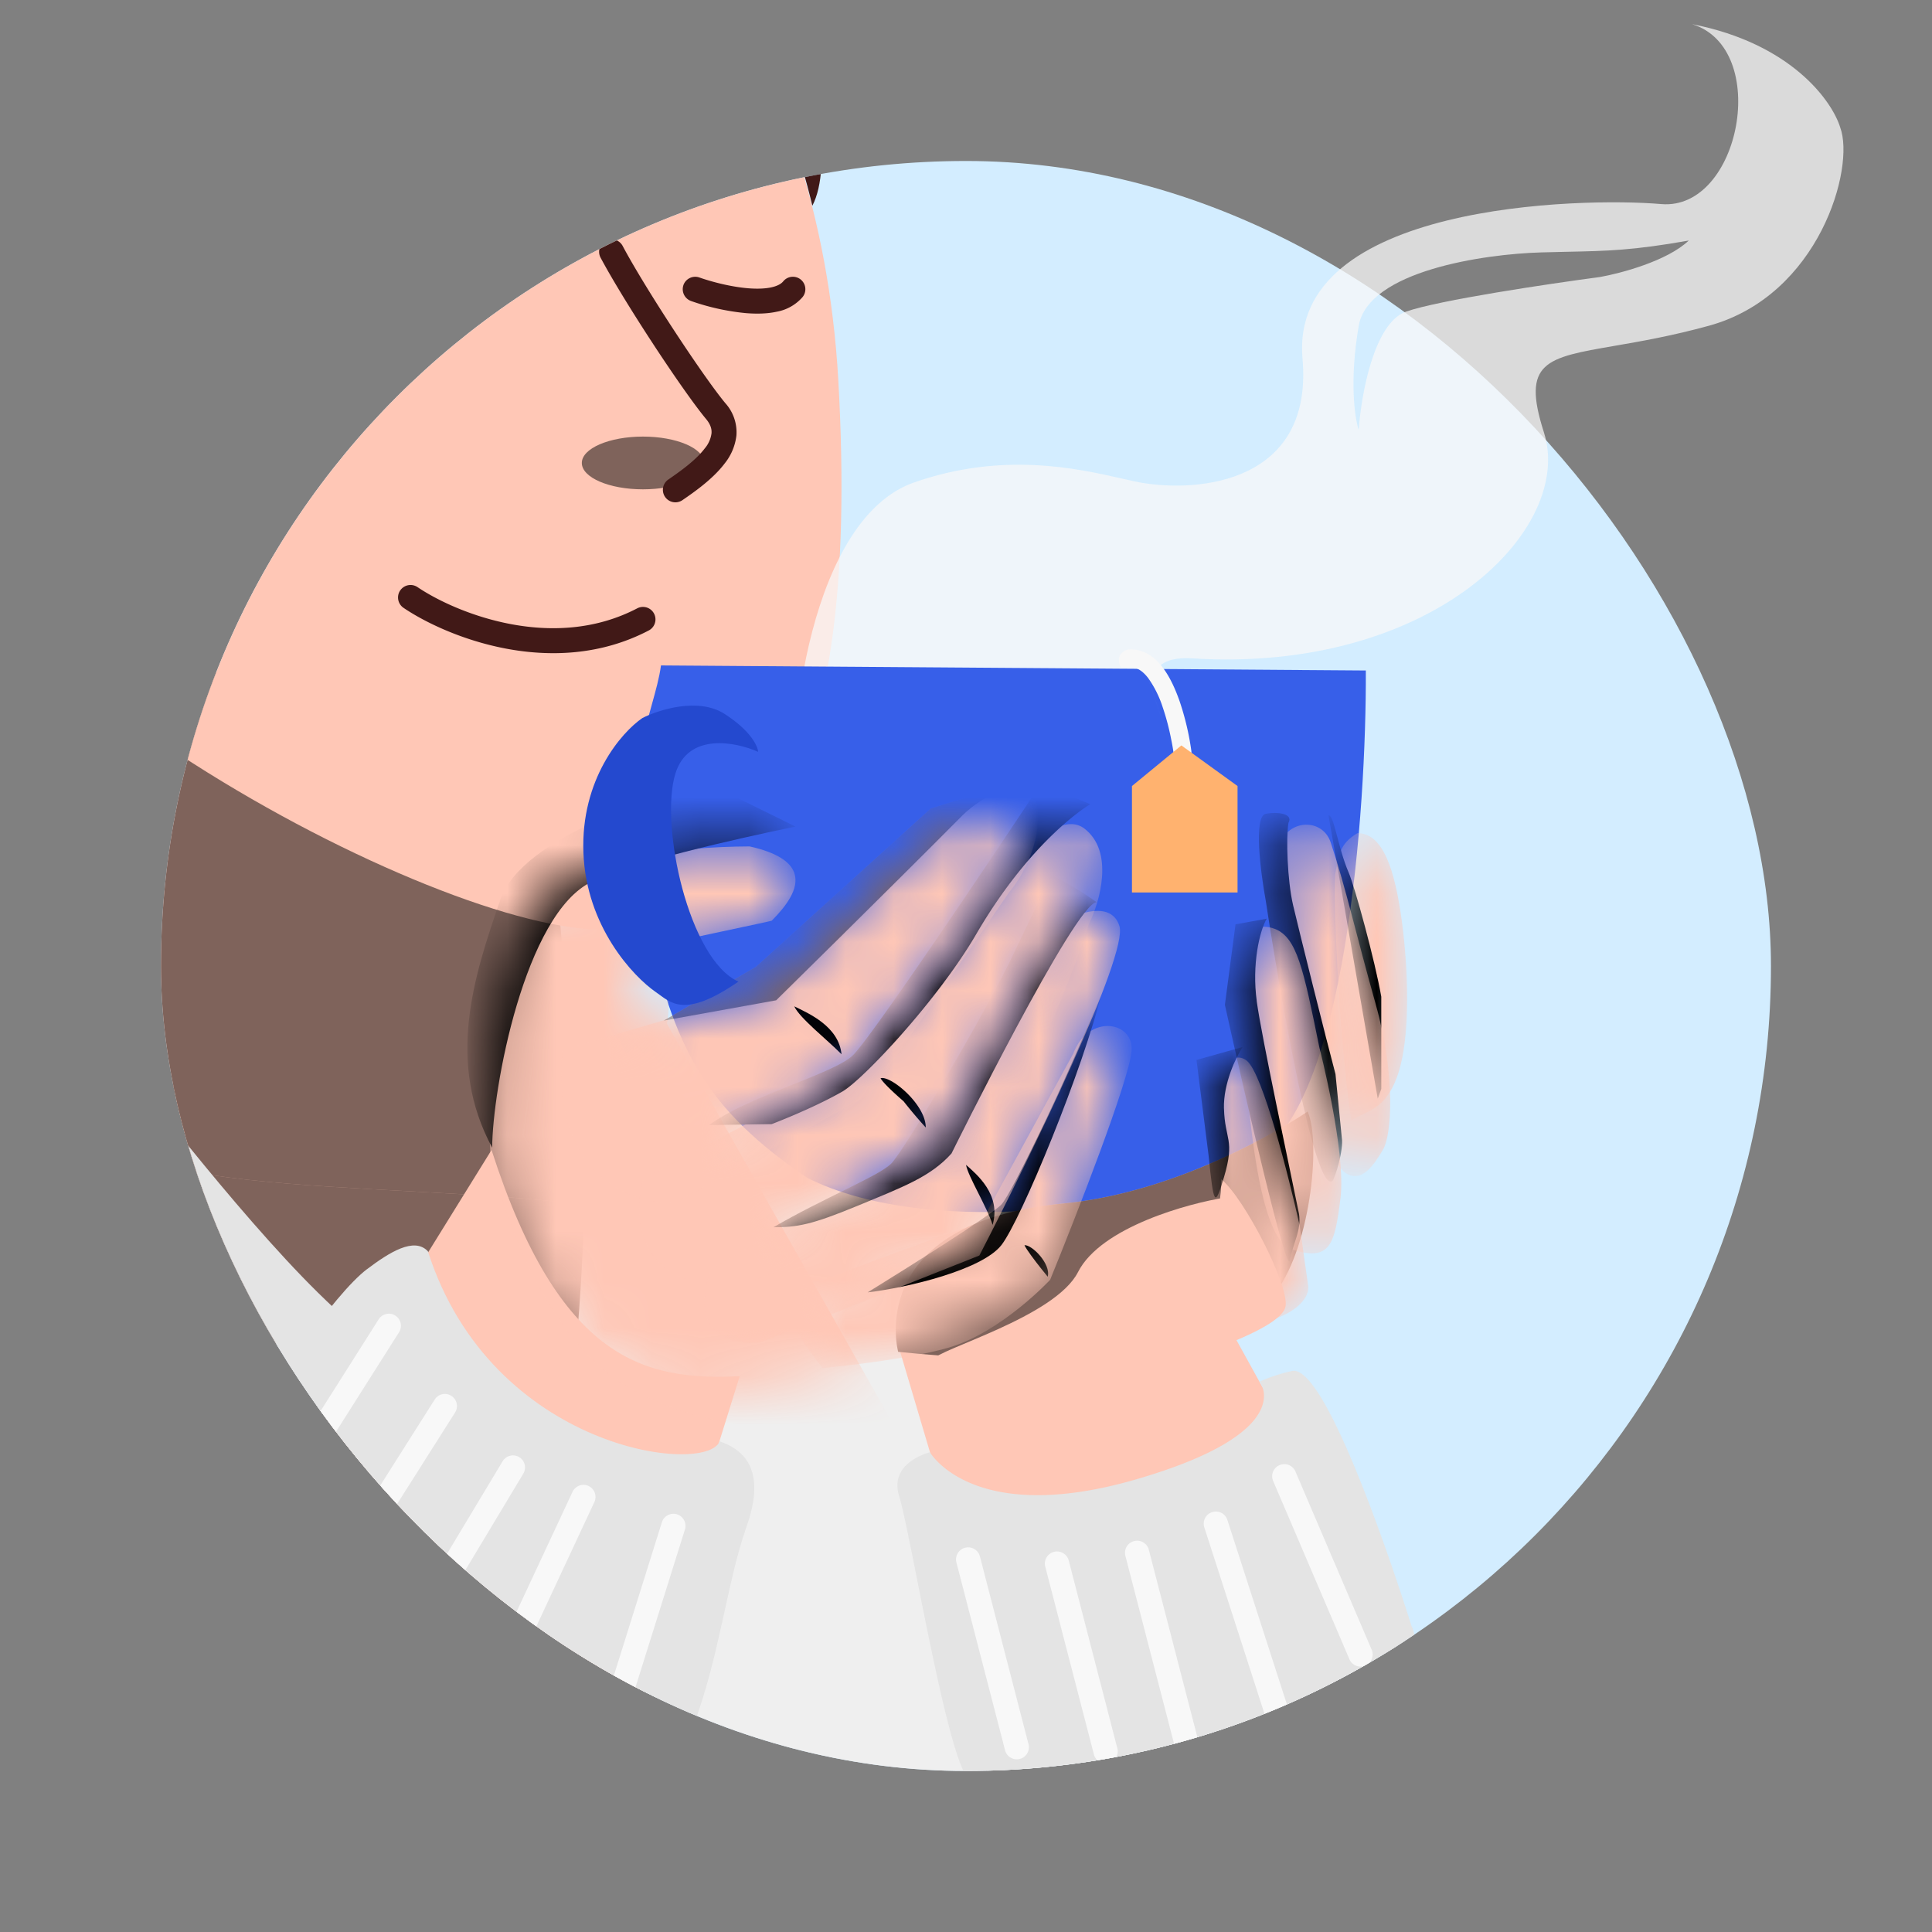 <svg xmlns="http://www.w3.org/2000/svg" width="40" height="40" fill="none" class="persona-ilustration" viewBox="0 0 40 40"><rect x="0" y="0" width="40" height="40" fill="#808080" stroke="none"/><g clip-path="url(#Pkf3rAt6eI_a)"><g clip-path="url(#Pkf3rAt6eI_b)"><rect width="33.333" height="33.333" x="3.333" y="3.333" fill="#D3EDFF" rx="16.667"/><path fill="#411917" d="M-6.134 7.689c0 4.328-.368 9.737-3.008 15.35-2.685 3.934-3.325 4.917-1.632 9.012.492 1.189-5.604 4.737 2.369 8.839 10.284 4.102 20.538 2.584 18.978-1.634C-.722 27.282 5.74 19.718 1.467 10.576.217 7.904-.493 5.33.6 1.901c.52-1.633 2.42-5.04 5.855-5.595s7.702 1.471 9.282 4.728c-.188-.737-.946-3.193-1.358-3.954-.974-1.8-2.786-3.87-9.933-3.55-6.413.287-10.58 7-10.58 14.159"/><path fill="#EFEFEF" d="M-11.749 30.724c2.694-5.577 10.791-4.978 13.242-8.3 4.666.613 13.235-.147 17.761 1.163S31.417 39.869 33.476 43.54c-.77.918-2.523 5.04-13.183 11.352s-24.908-3.045-34.422-8.605c1.114-3.443-2.162-6.16 2.38-15.564"/><path fill="#FFC7B6" d="M11.508 30.773c.423-1.8.573-4.764.595-6.022C8.265 23.626.702 21.112 1.708 23.177s6.16 6.802 8.542 8.523c.243.441.834.873 1.258-.927"/><path fill="#000" d="M11.508 30.773c.423-1.8.573-4.764.595-6.022C8.265 23.626.702 21.112 1.708 23.177s6.16 6.802 8.542 8.523c.243.441.834.873 1.258-.927" opacity=".5" style="mix-blend-mode:overlay"/><path fill="#FFC7B6" d="M1.493 22.492c.292-2.43-1.985-8.952-3.16-11.909l13.148 7.15.608 7.212c-4.172-.547-10.888-.023-10.596-2.453"/><path fill="#000" d="M1.493 22.492c.292-2.43-1.985-8.952-3.16-11.909l13.148 7.15.608 7.212c-4.172-.547-10.888-.023-10.596-2.453" opacity=".5" style="mix-blend-mode:overlay"/><path fill="#E4E4E4" d="M1.341 21.484c.368-.39.65-.17 1.227.544 0 0 2.287 3.033 4.014 4.734 1.915 1.886 5.358 4.32 5.358 4.32-.085.546-.401 1.835-.962 1.733-3.652-.668-8.643-6.447-10.102-9.325l-.008-.014c-.248-.49-.366-.723-.346-.809.051-.205.327-.66.82-1.183"/><path fill="#FFC7B6" d="m18.604 27.875 1.169 3.94 7.02-1.908-1.683-3.049z"/><path fill="#F8F8F8" d="m32.512 41.977-5.72-12.627c-1.424 1.639-5.1 2.08-7.214 2.282 1.01 5.392 2.62 11.655 3.46 13.197s6.88-1.902 9.474-2.852"/><path fill="#E4E4E4" fill-rule="evenodd" d="m26.843 29.007 5.923 13.076-.19.07c-.64.234-1.496.624-2.443 1.057l-.117.054c-.91.417-1.894.868-2.828 1.247-.972.395-1.903.717-2.65.841-.372.063-.713.078-.996.02-.287-.06-.53-.199-.668-.453-.22-.403-.482-1.099-.767-1.987a62 62 0 0 1-.917-3.21 124 124 0 0 1-1.797-8.055l-.037-.202.204-.02c1.055-.1 2.491-.26 3.838-.597 1.356-.339 2.581-.848 3.253-1.621zM19.8 31.799c.499 2.635 1.136 5.46 1.753 7.828.316 1.214.627 2.307.91 3.19.285.888.539 1.554.74 1.922.07.131.2.222.415.266q.329.067.86-.022c.702-.117 1.601-.426 2.569-.82a72 72 0 0 0 2.816-1.24l.114-.053c.855-.392 1.651-.755 2.282-.998L26.736 29.68c-.773.745-1.992 1.218-3.247 1.532-1.29.322-2.652.485-3.69.587" clip-rule="evenodd"/><path fill="#E4E4E4" d="M29.225 33.668s-1.67-5.392-2.462-5.286a3.5 3.5 0 0 0-.682.222s.823 1.043-2.561 2.025-4.266-.561-4.266-.561-.86.202-.637.912c.224.709.948 5.173 1.398 5.804.562.788 3.166 1.12 5.864.213 3.58-1.203 3.523-3.043 3.346-3.329"/><path fill="#F8F8F8" fill-rule="evenodd" d="M19.983 32.045a.25.25 0 0 1 .305.178l1.009 3.899a.251.251 0 0 1-.486.124l-1.01-3.899a.25.25 0 0 1 .182-.303M21.822 32.13a.25.25 0 0 1 .305.179l1.009 3.898a.251.251 0 0 1-.486.124l-1.01-3.899a.25.25 0 0 1 .182-.302M23.48 31.907a.25.25 0 0 1 .305.179l1.01 3.898a.251.251 0 0 1-.486.124l-1.01-3.899a.25.25 0 0 1 .181-.302M25.096 31.307a.25.25 0 0 1 .315.16l1.237 3.833a.251.251 0 0 1-.478.152l-1.237-3.832a.25.25 0 0 1 .163-.313M26.491 30.334a.25.25 0 0 1 .329.131l1.584 3.702a.251.251 0 0 1-.462.195l-1.584-3.702a.25.25 0 0 1 .133-.326" clip-rule="evenodd"/><path fill="#FFC7B6" d="m-.581 41.172 10.758-17.363c1.407 4.368 3.18 4.78 5.138 4.683L10.009 45.53z"/><path fill="#F8F8F8" d="m-.581 41.172 8.308-14.108c.941 4.813 4.673 5.24 6.63 5.144l-4.348 13.32z"/><path fill="#E4E4E4" fill-rule="evenodd" d="m7.816 26.544.095.484c.46 2.355 1.596 3.616 2.839 4.284 1.252.674 2.635.756 3.598.708l.272-.013-4.496 13.772-10.977-4.516zM-.31 41.08l10.203 4.197 4.203-12.874c-.978.021-2.302-.105-3.524-.762-1.26-.677-2.39-1.908-2.925-4.072z" clip-rule="evenodd"/><path fill="#E4E4E4" d="M7.599 26.277c.457-.346.978-.675 1.26-.37 1.32 4.13 5.769 4.646 6.04 3.935 1.03.343.694 1.373.545 1.802-.396 1.14-.545 2.634-1.084 4.077-.315.565-.312.983-1.009.983-3.36 0-6.397-1.536-8.794-4.868-.57-.792-.154-1.074 0-1.34 1.034-1.783 2.364-3.707 3.042-4.22"/><path fill="#F8F8F8" fill-rule="evenodd" d="M8.184 27.237a.25.25 0 0 1 .078.345l-2.39 3.773a.25.25 0 1 1-.422-.268l2.39-3.772a.25.25 0 0 1 .344-.078M9.344 28.899a.25.25 0 0 1 .078.345l-2.39 3.772a.25.25 0 0 1-.422-.267L9 28.976a.25.25 0 0 1 .344-.077M10.749 30.168a.25.25 0 0 1 .085.343l-2.222 3.7a.25.25 0 1 1-.429-.256l2.223-3.701a.25.25 0 0 1 .343-.086M12.186 30.766a.25.25 0 0 1 .12.332L10.42 35.14a.25.25 0 1 1-.453-.211l1.887-4.043a.25.25 0 0 1 .332-.12M14.017 31.353a.25.25 0 0 1 .164.313l-1.332 4.25a.25.25 0 0 1-.477-.15l1.332-4.25a.25.25 0 0 1 .313-.163" clip-rule="evenodd"/><path fill="#FFC7B6" d="M17.356 7.866C16.962.915 13.18-3.06 11.622-3.966 9.222-5.36 5.424-5.733.964-3.042-3.846-.139-3.473 4.723-1.994 9.591c1.479 4.869 12.695 10.477 15.098 9.552 2.403-.924 4.745-2.588 4.252-11.277"/><path fill="#411917" fill-rule="evenodd" d="M8.285 12.226c.08-.119.24-.15.36-.07.385.261 1.088.604 1.918.763.827.158 1.76.13 2.63-.324a.258.258 0 1 1 .239.458c-1 .523-2.06.547-2.966.374-.904-.173-1.672-.545-2.111-.842a.26.26 0 0 1-.07-.36" clip-rule="evenodd"/><path fill="#FFC7B6" d="M14.579 9.585c0 .302-.567.546-1.267.546s-1.266-.244-1.266-.546c0-.301.567-.546 1.266-.546s1.267.245 1.267.546"/><path fill="#000" d="M14.579 9.585c0 .302-.567.546-1.267.546s-1.266-.244-1.266-.546c0-.301.567-.546 1.266-.546s1.267.245 1.267.546" opacity=".5" style="mix-blend-mode:overlay"/><path fill="#411917" fill-rule="evenodd" d="M12.541 4.984a.26.26 0 0 1 .35.107c.477.898 1.676 2.715 2.127 3.257a.9.9 0 0 1 .229.666 1.13 1.13 0 0 1-.244.582c-.242.32-.622.586-.874.759a.258.258 0 0 1-.292-.427c.261-.18.57-.401.754-.644a.6.6 0 0 0 .14-.312c.007-.08-.013-.176-.11-.294-.479-.574-1.696-2.423-2.187-3.344a.26.26 0 0 1 .107-.35M6.32 5.41a.26.26 0 0 1 .352-.1 5.5 5.5 0 0 0 1.652.59c.64.106 1.192.03 1.519-.33a.259.259 0 0 1 .382.348c-.51.561-1.296.607-1.986.492a6 6 0 0 1-1.819-.65.26.26 0 0 1-.1-.35M14.15 5.901a.26.26 0 0 1 .33-.156c.247.087.64.192 1.006.223.184.015.349.01.48-.018.134-.029.21-.076.25-.125a.258.258 0 1 1 .4.326.93.93 0 0 1-.541.304c-.2.043-.42.045-.631.028a4.8 4.8 0 0 1-1.137-.251.26.26 0 0 1-.157-.33" clip-rule="evenodd"/><path fill="#411917" d="M15.938 3.644c-.96-.173-2.035-.375-2.986-.087-.434.127-.635-.516-.205-.659 1.128-.218 2.217.098 3.297.39.226.077.124.417-.107.357zM6.207 3.684c1.128-.208 2.39-.45 3.503-.127.508.144.75-.601.246-.762-1.321-.242-2.601.133-3.87.48-.266.091-.15.482.122.412z"/><path fill="#411917" d="M5.486 2.039c2.493-1.273 6.593-3.652 6.826-5.221.193-.334-3.357-1.944-6.826-1.077C.65-3.05-1.003.168-1.003 2.93c0 2.652 1.943 7.557 2.918 9.55-.064-.678-.844-3.43-.691-5.415.19-2.48 1.145-3.435 4.262-5.025"/><path fill="#411917" d="M4.445-6.47c-6.413.287-10.58 7-10.58 14.159.255 1.117.78 14.297 2.278 15.636 1.68 1.5 6.574 1.514 6.574-5.846 0-3.135-1.298-5.604-1.976-11.994C.561 3.779 3.02-3.14 6.455-3.694s7.702 1.471 9.282 4.728c-.188-.737-.946-3.193-1.358-3.954-.975-1.8-2.786-3.87-9.934-3.55"/><path fill="#411917" d="M13.953-.333c-.932-.833-3.643-2.723-4.533-3.998.49-.192 1.183-1.721 3.673-.44 2.491 1.28 4.576 7.404 3.726 9.03-.558-2.309-1.172-3.077-2.866-4.592"/></g><path fill="#F8F8F8" fill-rule="evenodd" d="M16.477 17.114c-.238-2.022.33-6.38 2.442-7.123 1.835-.644 3.379-.294 4.314-.082q.211.049.38.082c1.213.215 3.583 0 3.354-2.569-.285-3.211 5.784-3.34 7.425-3.197S36.672 1 35.032.5c2.055.4 2.902 1.594 3.068 2.14.31.834-.434 3.476-2.718 4.104-.776.213-1.43.326-1.958.417-1.416.244-1.928.332-1.46 1.787.642 1.998-2.295 4.993-7.28 4.683-1.824-.113-.19 2.222.856 3.483zM31.906 5.226c-1.177.033-3.58.382-3.775 1.52-.197 1.137-.082 1.912 0 2.157.049-.72.313-2.216.98-2.451.667-.236 2.955-.576 4.016-.717.428-.076 1.394-.332 1.837-.755-1.155.205-1.693.216-2.524.233q-.245.005-.534.013" clip-rule="evenodd" opacity=".75"/><path fill="#375FE9" d="m28.278 13.882-14.593-.105c-.135 1.009-.925 2.237-.339 5.117s1.31 4.086 3.357 5.487c2.636 1.331 7.46.578 9.307-.463 1.846-1.04 2.281-7.124 2.268-10.036"/><path fill="#FFC7B6" d="M26.349 26.83c-.767.891-3.235 1.625-7.753 1.158 0 0-.736-2.666 3.423-3.071 2.674-.26 5.054-1.904 5.054-1.904.29.66.042 2.926-.724 3.817"/><path fill="#000" d="M26.349 26.83c-.767.891-3.235 1.625-7.753 1.158 0 0-.736-2.666 3.423-3.071 2.674-.26 5.054-1.904 5.054-1.904.29.66.042 2.926-.724 3.817" opacity=".5" style="mix-blend-mode:overlay"/><path fill="#FFC7B6" d="M20.499 28.273c.699.028 4.788-1.04 4.788-3.857.478.394 1.412 2.21 1.328 2.636-.084.425-1.631.942-2.04 1.055-.628.117-2.168.357-4.076.166"/><path fill="#FFC7B6" d="M22.319 26.337c.476-.937 2.309-1.428 3.045-1.542.168 1.602-2.804 4.1-6.047 3.355.081-.211 2.525-.875 3.002-1.813"/><mask id="Pkf3rAt6eI_c" width="3" height="7" x="27" y="17" maskUnits="userSpaceOnUse" style="mask-type:alpha"><path fill="#FFC7B6" d="M29.029 19.11c-.146-1.106-.394-1.86-.924-1.861-.374.222-.378.447-.454.807-.061.288.06 3.372.325 5.142.343-.212.699-.225.946-.895.308-.838.219-2.341.107-3.193"/></mask><g mask="url(#Pkf3rAt6eI_c)"><path fill="#FFC7B6" d="M29.029 19.11c-.146-1.106-.394-1.86-.924-1.861-.374.222-.378.447-.454.807-.061.288.06 3.372.325 5.142.343-.212.699-.225.946-.895.308-.838.219-2.341.107-3.193"/><path fill="#000" d="M27.922 18.064c-.223-.517-.303-1.2-.417-1.183l1.02 5.866.073-.202v-1.909c-.13-.742-.548-2.277-.676-2.572" style="mix-blend-mode:overlay"/></g><mask id="Pkf3rAt6eI_d" width="3" height="8" x="26" y="17" maskUnits="userSpaceOnUse" style="mask-type:alpha"><path fill="#FFC7B6" d="M27.551 17.442c-.184-.552-1.017-.494-1.114.247-.143 1.087.717 6.151 1.426 6.6.339.216.593-.19.77-.485.178-.294.271-1.511-.154-3.026-.417-1.483-.609-2.377-.928-3.336"/></mask><g mask="url(#Pkf3rAt6eI_d)"><path fill="#FFC7B6" d="M27.551 17.442c-.184-.552-1.017-.494-1.114.247-.143 1.087.717 6.151 1.426 6.6.339.216.593-.19.77-.485.178-.294.271-1.511-.154-3.026-.417-1.483-.609-2.377-.928-3.336"/><path fill="#000" d="M26.772 18.741c-.121-.522-.147-1.401-.096-1.705.107-.187-.216-.236-.471-.187s-.106 1.215 0 1.793c.314 2.062 1.03 6.11 1.383 5.805.048-.04.237-.65.192-.894l-.13-1.315c-.193-.72-.756-2.974-.878-3.497" style="mix-blend-mode:overlay"/></g><mask id="Pkf3rAt6eI_e" width="3" height="7" x="25" y="19" maskUnits="userSpaceOnUse" style="mask-type:alpha"><path fill="#FFC7B6" d="M26.385 19.229c-.47-.175-.753.194-.714.982.09 1.79.262 5.385 1.065 5.653.804.267.897-.092 1.017-1.053.121-.96-.435-3.118-.435-3.118l-.007-.032c-.326-1.602-.46-2.26-.926-2.433"/></mask><g mask="url(#Pkf3rAt6eI_e)"><path fill="#FFC7B6" d="M26.385 19.229c-.47-.175-.753.194-.714.982.09 1.79.262 5.385 1.065 5.653.804.267.897-.092 1.017-1.053.121-.96-.435-3.118-.435-3.118l-.007-.032c-.326-1.602-.46-2.26-.926-2.433"/><path fill="#000" d="M26.02 20.73c-.104-.756.056-1.455.207-1.71l-.647.117-.22 1.668c.423 1.91 1.284 5.642 1.346 5.29.062-.351.24-.617.189-.962-.199-.983-.772-3.648-.876-4.403" style="mix-blend-mode:overlay"/></g><mask id="Pkf3rAt6eI_f" width="3" height="7" x="25" y="21" maskUnits="userSpaceOnUse" style="mask-type:alpha"><path fill="#FFC7B6" d="M25.817 21.964c-.328-.27-.762.298-.65.999.17 1.053.126 3.478.291 4.115.166.637 1.658.15 1.629-.44l-.178-1.26c-.228-1.025-.764-3.143-1.092-3.414"/></mask><g mask="url(#Pkf3rAt6eI_f)"><path fill="#FFC7B6" d="M25.817 21.964c-.328-.27-.762.298-.65.999.17 1.053.126 3.478.291 4.115.166.637 1.658.15 1.629-.44l-.178-1.26c-.228-1.025-.764-3.143-1.092-3.414"/><path fill="#000" d="M25.34 22.95c-.013-.523.252-1.066.386-1.273l-.954.268.25 1.976c.107 1.054.131 1.081.319.452.234-.787.017-.77 0-1.424" style="mix-blend-mode:overlay"/></g><mask id="Pkf3rAt6eI_g" width="9" height="12" x="10" y="17" maskUnits="userSpaceOnUse" style="mask-type:alpha"><path fill="#FFC7B6" d="M15.52 17.524c-1.468.006-3.708.23-4.504 1.322s-.908 3.79-.865 5.002c.23 1.22 1.135 3.698 2.925 4.702s4.752-.514 5.824-.669l-5.275-6.854c-.328-.711-.867-.833-.517-1.189.413-.159 2.86-.765 2.87-.776l.007-.007c.282-.285.573-.658.46-.981l-.005-.015c-.083-.215-.349-.408-.92-.535"/></mask><g mask="url(#Pkf3rAt6eI_g)"><path fill="#FFC7B6" d="M15.52 17.524c-1.468.006-3.708.23-4.504 1.322s-.908 3.79-.865 5.002c.23 1.22 1.136 3.911 2.927 4.915 1.79 1.004 4.382.946 5.454.792l-4.723-8.36c.138-.634-.232-1.33.118-1.686.014-.015 2.04-.436 2.051-.447l.007-.007c.282-.285.573-.658.46-.981l-.005-.015c-.083-.215-.349-.408-.92-.535"/><path fill="#000" d="M12.256 18.253c.845-.4 2.923-.873 4.214-1.14l-1.701-.839c-1.02.108-3.956 1.042-4.407 2.343-.563 1.626-1.126 3.372-.172 5.145.003-1.198.668-4.847 2.066-5.509" style="mix-blend-mode:overlay"/></g><mask id="Pkf3rAt6eI_h" width="8" height="8" x="16" y="21" maskUnits="userSpaceOnUse" style="mask-type:alpha"><path fill="#FFC7B6" d="M23.106 21.913c.05-.61-.667-.939-.889-.095l-1.901 3.485c-1.078.374-3.351 1.189-3.824 1.455-.473.267.782 1.204 1.07 1.56 0 0 1.617-.66 2.547-.926 1.104-.316 1.633-.895 1.633-.895.541-1.326 1.313-3.974 1.364-4.584"/></mask><g mask="url(#Pkf3rAt6eI_h)"><path fill="#FFC7B6" d="M23.43 21.758c.05-.61-.892-.783-1.212.06l-1.902 3.485c-1.078.374-3.351 1.189-3.824 1.455-.472.267.252 1.21.54 1.566 0 0 1.664-.152 2.593-.418 1.105-.316 2.117-1.409 2.117-1.409.541-1.326 1.636-4.13 1.687-4.74"/><path fill="#000" d="M20.73 24.94c.227-.226 1.546-3 2.096-4.45-.389 1.627-1.695 4.784-2.095 5.291s-1.922.876-2.767.976c.828-.51 2.54-1.59 2.767-1.816M21.21 25.78c.155-.012.552.387.482.653-.082-.097-.239-.3-.239-.3s-.209-.27-.242-.352" style="mix-blend-mode:overlay"/></g><mask id="Pkf3rAt6eI_i" width="10" height="10" x="14" y="18" maskUnits="userSpaceOnUse" style="mask-type:alpha"><path fill="#FFC7B6" d="m19.349 23.611-4.625 2.66c-.497 1.4.484 1.594 1.037 1.516l4.624-2.009c1.046-2.025 2.983-6.01 2.791-6.608s-1.056-.2-1.464.073z"/></mask><g mask="url(#Pkf3rAt6eI_i)"><path fill="#FFC7B6" d="m19.349 23.611-4.625 2.66c-.497 1.4.484 1.594 1.037 1.516l4.516-1.793c1.046-2.026 3.09-6.226 2.899-6.824-.192-.597-1.056-.2-1.464.073z"/><path fill="#000" d="m21 19.714.773-1.6s.587.308.932.565c-.435 0-3.005 5.202-3.005 5.202-.434.484-1.005.694-1.949 1.085-.944.39-1.242.443-1.738.443 1.013-.592 2.162-1.052 2.434-1.313.27-.26 2.051-3.288 2.553-4.382M20.001 24.117c.035.226.442.887.55 1.243.182-.628-.333-1.05-.55-1.243" style="mix-blend-mode:overlay"/></g><mask id="Pkf3rAt6eI_j" width="10" height="9" x="13" y="17" maskUnits="userSpaceOnUse" style="mask-type:alpha"><path fill="#FFC7B6" d="m19.426 23.627-3.855 2.234c-2.287.43-2.522-.57-2.25-1.454l4.005-2.136 2.801-3.302c.514-.803 1.697-2.29 2.322-1.816.624.475-.226 1.517-.453 1.977z"/></mask><g mask="url(#Pkf3rAt6eI_j)"><path fill="#FFC7B6" d="M19.946 24.078c-1.384 1.374-4.36 2.435-4.36 2.435-2.288.43-2.537-1.223-2.265-2.106l4.005-2.136 2.801-3.302c.514-.803 1.697-2.29 2.322-1.816.624.475.325 1.513.098 1.972 0 0-1.05 3.414-2.6 4.953"/><path fill="#000" d="M17.66 21.847c.387-.382 2.867-4.067 3.889-5.62l1.024.422s-1.197.694-2.36 2.689c-.798 1.371-2.35 3.02-2.774 3.262-.625.357-1.464.674-1.464.674l-1.293.019c.817-.604 2.59-1.063 2.977-1.446M18.23 22.324c.202-.067.937.538.937 1.02a10 10 0 0 1-.46-.544s-.403-.344-.476-.476" style="mix-blend-mode:overlay"/></g><mask id="Pkf3rAt6eI_k" width="10" height="9" x="11" y="16" maskUnits="userSpaceOnUse" style="mask-type:alpha"><path fill="#FFC7B6" d="m15.855 20.502-4.208 1.237c-.25 2.603 1.679 2.536 2.562 2.505h.003l3.396-2.108 2.732-3.402c.236-.275.589-.841.524-1.328-.101-.755-1.126-.344-1.676 0z"/></mask><g mask="url(#Pkf3rAt6eI_k)"><path fill="#FFC7B6" d="m15.855 20.502-4.209 1.238c-.25 2.606 1.45 3.196 2.332 3.165l4.04-2.257 2.875-4.175c.237-.275.685-1.015.584-1.769-.1-.754-1.225-.255-1.774.088z"/><path fill="#FFC7B6" d="m21.443 16.063-.053.016c-.21.068-1.009.346-1.463.803-1.585 1.594-3.857 3.828-3.857 3.828l-2.326.42 1.91-1.115 3.617-3.276 2.12-.66z"/><path fill="#000" d="m21.443 16.063-.053.016c-.21.068-1.009.346-1.463.803-1.585 1.594-3.857 3.828-3.857 3.828l-2.326.42 1.91-1.115 3.617-3.276 2.12-.66z" opacity=".5" style="mix-blend-mode:overlay"/><path fill="#000" d="M16.444 20.835c.112.244.673.683.979.992-.059-.575-.673-.843-.979-.992" style="mix-blend-mode:overlay"/></g><path fill="#2449CF" d="M13.984 16.014c.266-.854 1.252-.654 1.712-.448-.006-.117-.153-.437-.694-.785s-1.36-.089-1.702.085c-.431.294-1.279 1.265-1.221 2.789s1.026 2.56 1.503 2.888c.302.207.573.562 1.706-.22-1.024-.455-1.636-3.242-1.304-4.31"/><path fill="#F8F8F8" fill-rule="evenodd" d="M23.765 14.03c-.123-.156-.244-.22-.37-.212-.061.004-.096 0-.184 0-.024-.026-.044-.092-.044-.16-.007-.103.102-.204.204-.21.296-.02.523.146.685.35.162.205.281.474.37.73a5.6 5.6 0 0 1 .238 1.007l.003.018v.007l-.184.024.184-.024a.186.186 0 0 1-.368.047m0 0v-.004l-.002-.016a4 4 0 0 0-.049-.28 5 5 0 0 0-.174-.66 2.2 2.2 0 0 0-.309-.618" clip-rule="evenodd"/><path fill="#FFB26F" d="m23.436 16.274 1.023-.841 1.163.841v2.204h-2.186z"/></g><defs><clipPath id="Pkf3rAt6eI_a"><path fill="#fff" d="M0 0h40v40H0z"/></clipPath><clipPath id="Pkf3rAt6eI_b"><rect width="33.333" height="33.333" x="3.333" y="3.333" fill="#fff" rx="16.667"/></clipPath></defs></svg>